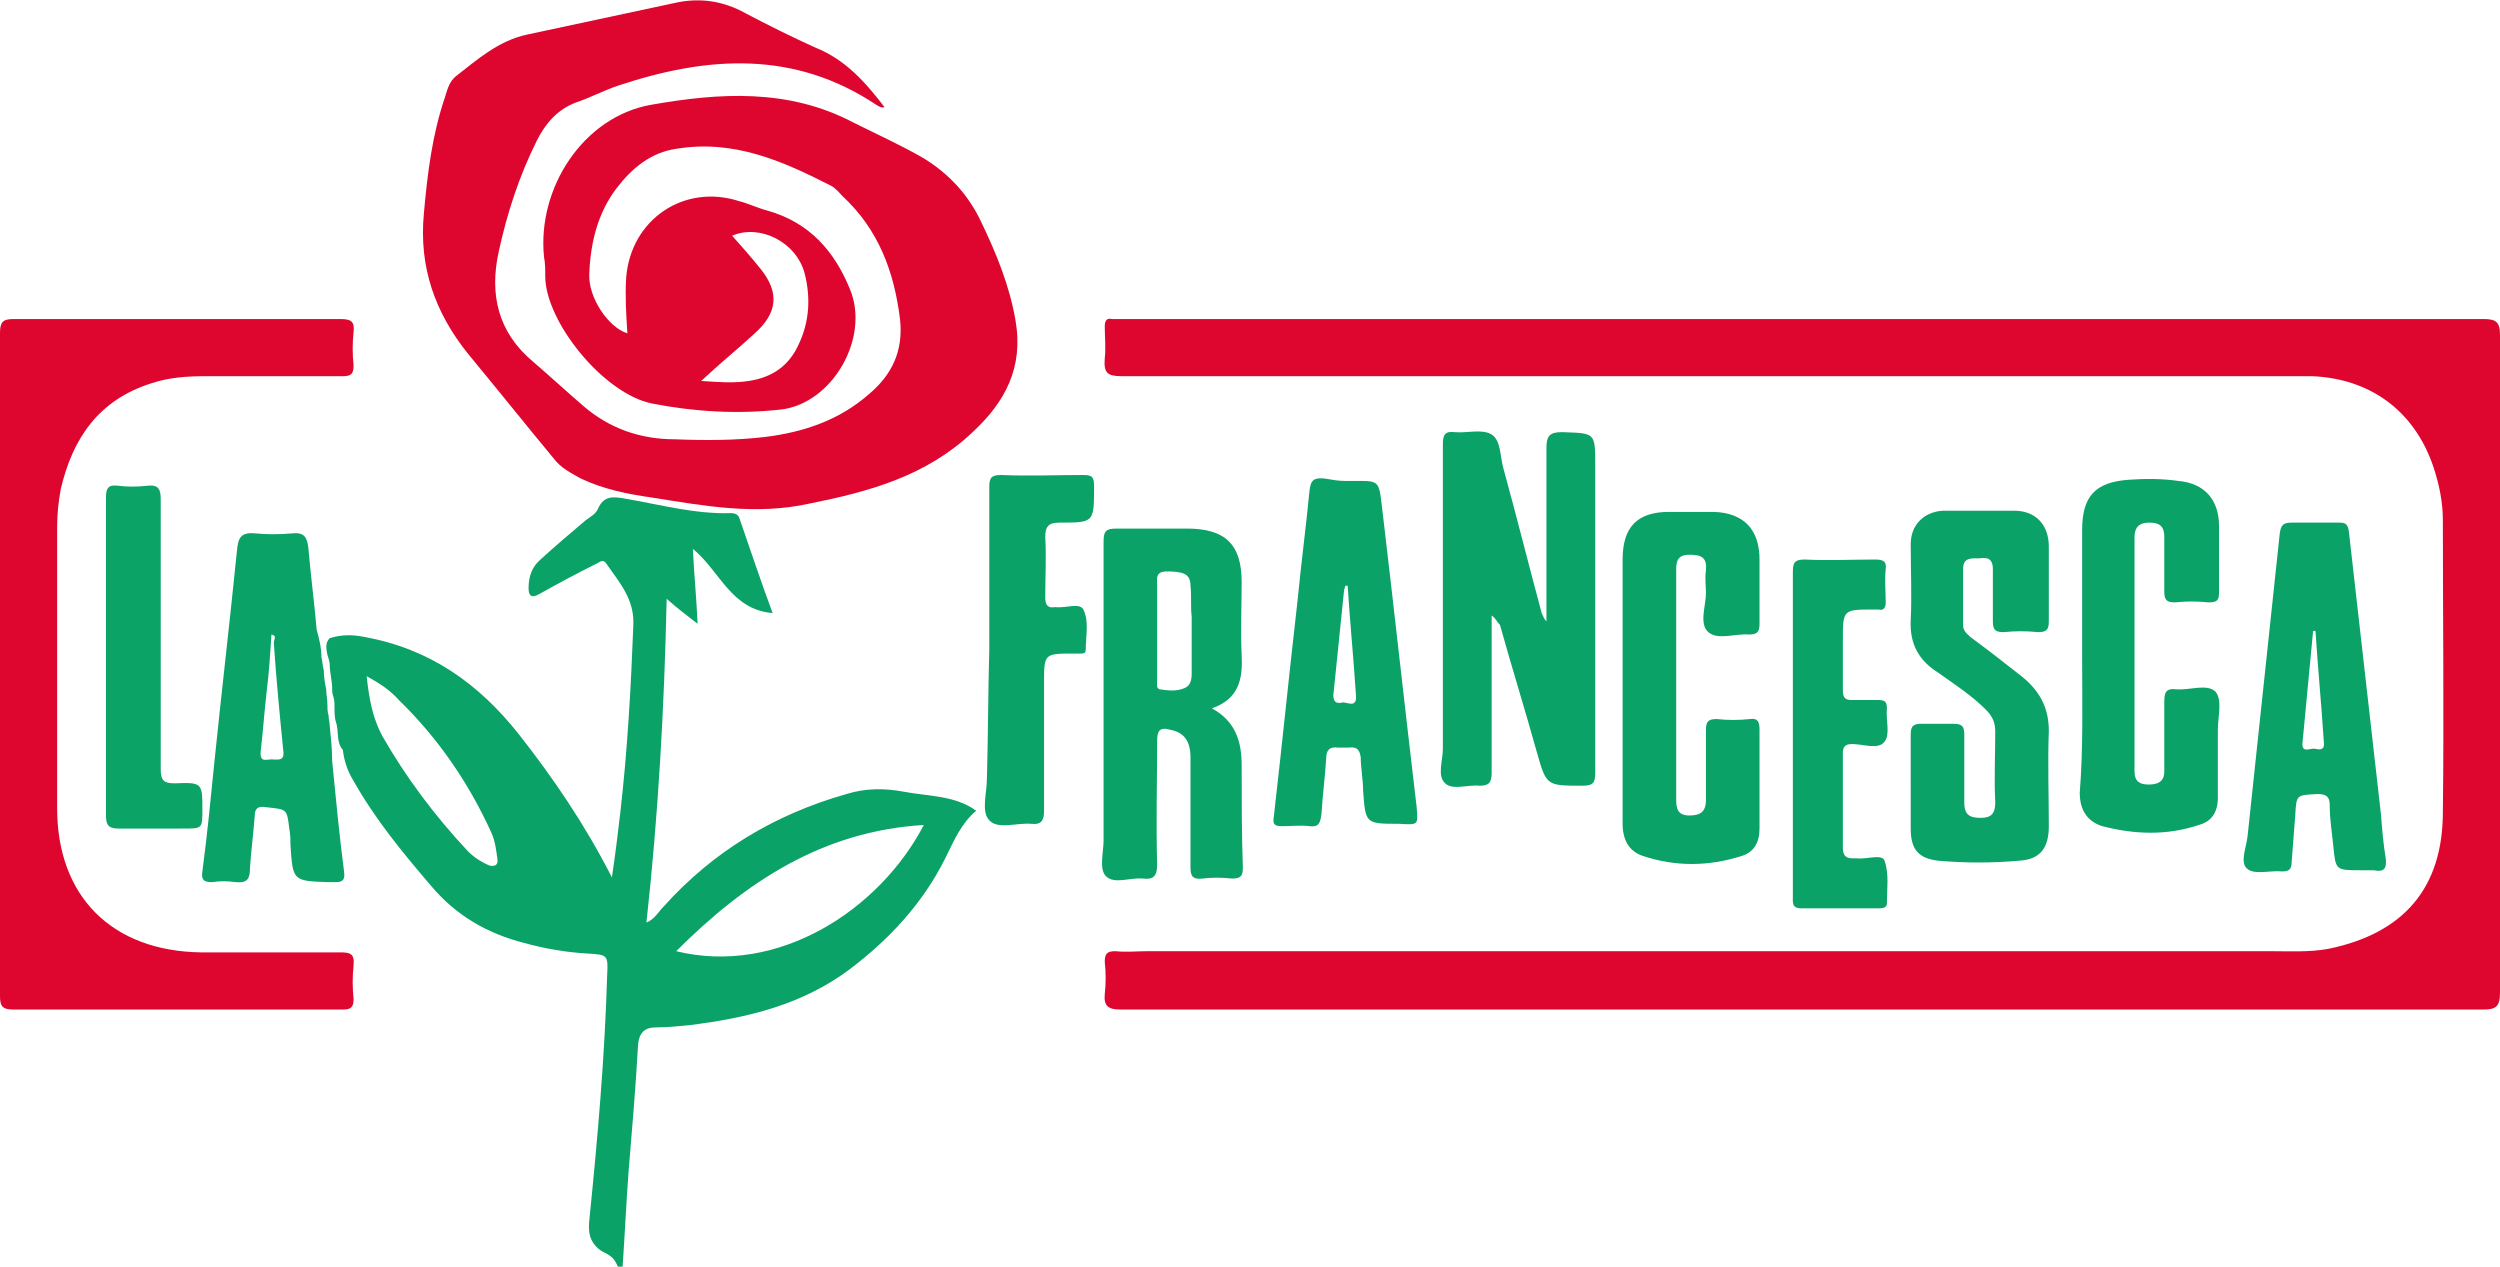 <svg id="Livello_1" xmlns="http://www.w3.org/2000/svg" width="210" height="106.4" viewBox="0 0 210 106.4"><style>.st0{fill:#de062f}.st1{fill:#0ba267}.st2{fill:#0ca367}</style><path class="st0" d="M151.4 84.8H94.1c-1 0-1.4-.3-1.3-1.3.1-.9.1-1.8 0-2.7 0-.7.2-.9.9-.9.9.1 1.8 0 2.7 0h94.2c1.7 0 3.4.1 5-.2 6.3-1.3 9.6-5.1 9.6-11.5.1-8.2 0-16.3 0-24.5 0-1.5-.3-3-.8-4.5-1.6-4.7-5.3-7.4-10.2-7.6h-100c-1.2 0-1.5-.3-1.4-1.5.1-.9 0-1.8 0-2.7 0-.5.2-.7.6-.6h115.2c1 0 1.4.2 1.4 1.3v55.3c0 1.2-.4 1.4-1.4 1.4h-57.2zM0 55.7V28c0-.9.2-1.2 1.1-1.2h27.5c.9 0 1.2.2 1.1 1.1-.1.9-.1 1.9 0 2.8 0 .7-.2.9-.9.9H17.3c-1.6 0-3.1.1-4.6.6-4.4 1.4-6.6 4.6-7.6 8.9-.2 1.1-.3 2.1-.3 3.2v23.6c0 7.4 4.6 12 12.1 12.1h11.7c.8 0 1.2.1 1.1 1.1-.1.9-.1 1.9 0 2.8 0 .7-.2.9-.9.9H1.1c-.9 0-1.1-.3-1.1-1.1v-28z"/><path id="XMLID_26_" class="st1" d="M125.3 51.7v13.2c0 .8-.2 1.1-1 1.1-1-.1-2.3.4-2.9-.2-.7-.6-.2-1.9-.2-2.9V37.3c0-.8.2-1.1 1-1 1 .1 2.3-.3 3.1.2.8.5.7 1.9 1 2.9 1.1 4 2.1 8 3.2 12.1.1.2.2.5.4.7V37.6c0-1 .3-1.3 1.3-1.3 2.8.1 2.8 0 2.8 2.8v25.8c0 .9-.2 1.1-1.1 1.1-3 0-3 0-3.8-2.8-1-3.6-2.1-7.1-3.1-10.7-.3-.3-.3-.5-.7-.8z"/><path id="XMLID_24_" class="st1" d="M160.5 65.9v-4.2c0-.7.2-.9.9-.9h2.7c.7 0 .9.2.9.9v5.7c0 1.1.5 1.3 1.4 1.3s1.2-.4 1.2-1.3c-.1-2 0-3.9 0-5.9 0-.8-.2-1.3-.8-1.9-1.2-1.2-2.6-2.1-4-3.1-1.6-1-2.4-2.4-2.3-4.4.1-2.1 0-4.2 0-6.4 0-1.6 1.1-2.7 2.7-2.8h6c1.8 0 2.9 1.2 2.9 3v6.3c0 .7-.2.9-.9.9-1-.1-1.9-.1-2.9 0-.7 0-.9-.2-.9-.9v-4.4c0-.9-.5-1-1.1-.9-.7 0-1.4-.1-1.4.9v4.7c0 .5.3.7.6 1 1.5 1.1 2.9 2.2 4.3 3.3 1.5 1.2 2.3 2.6 2.3 4.6-.1 2.7 0 5.4 0 8 0 1.8-.7 2.8-2.5 2.9-2.3.2-4.5.2-6.8 0-1.7-.2-2.3-1-2.3-2.7v-3.7z"/><path id="XMLID_23_" class="st1" d="M136.3 57.9V47c0-2.7 1.2-4 3.9-4h3.8c2.5.1 3.8 1.5 3.8 4v5.4c0 .7-.2.9-.9.9-1.1-.1-2.6.5-3.4-.2-.8-.7-.2-2.2-.2-3.3 0-.6-.1-1.3 0-1.9.1-1.1-.4-1.3-1.4-1.3-1.1 0-1.1.7-1.1 1.4v19.2c0 .8.2 1.3 1.1 1.3.8 0 1.4-.2 1.4-1.3v-5.9c0-.7.2-.9.9-.9.9.1 1.9.1 2.8 0 .7-.1.8.3.8.9v8.3c0 1.2-.5 2-1.5 2.3-2.8.9-5.6.9-8.3 0-1.2-.4-1.7-1.4-1.7-2.7V57.9z"/><path id="XMLID_22_" class="st1" d="M174.9 55.3V44.5c0-2.8 1.1-4 3.9-4.2 1.4-.1 2.8-.1 4.2.1 2.2.2 3.4 1.6 3.4 3.8v5.5c0 .7-.1.9-.9.9-.9-.1-1.9-.1-2.8 0-.7 0-.9-.2-.9-.9v-4.6c0-1-.5-1.2-1.3-1.2s-1.2.4-1.2 1.2v19.7c0 .9.5 1.1 1.2 1.1s1.3-.2 1.3-1.1V59c0-.8.1-1.2 1-1.1 1.1.1 2.6-.5 3.3.2.6.7.2 2.1.2 3.2V67c0 1.2-.5 2-1.6 2.3-2.7.9-5.4.8-8.1.1-1.3-.4-1.9-1.4-1.9-2.8.3-3.9.2-7.6.2-11.3z"/><path id="XMLID_18_" class="st1" d="M150.6 61.7V48.1c0-.8.1-1.1 1-1.1 2 .1 3.9 0 5.9 0 .6 0 1 .1.9.8-.1.9 0 1.9 0 2.8 0 .5-.2.7-.6.6h-.4c-2.6 0-2.6 0-2.6 2.6V58c0 .6.2.8.7.8h2.2c.6 0 .8.1.8.7-.1 1 .3 2.2-.2 2.8-.5.7-1.8.2-2.7.2-.6 0-.8.2-.8.8v7.9c0 .6.2.9.8.9h.4c.8.1 2.1-.4 2.3.2.4 1.1.2 2.4.2 3.6 0 .3-.3.4-.6.4h-6.6c-.8 0-.7-.5-.7-1V61.7z"/><path id="XMLID_17_" class="st1" d="M83.1 54.5V40.9c0-.8.2-1 1-1 2.3.1 4.6 0 6.9 0 .8 0 .9.2.9 1 0 3 0 3-2.9 3-.9 0-1.2.3-1.2 1.2.1 1.7 0 3.4 0 5.1 0 .6.2.9.8.8h.1c.8.1 2-.4 2.3.2.5 1 .2 2.2.2 3.4 0 .2-.1.3-.4.3h-.6c-2.5 0-2.5 0-2.5 2.5v10.7c0 .8-.2 1.2-1.1 1.1-1.2-.1-2.8.5-3.5-.3-.7-.7-.2-2.3-.2-3.5.1-3.6.1-7.3.2-10.9z"/><path id="XMLID_16_" class="st2" d="M8.9 55.2V41.8c0-.8.2-1.1 1-1 .8.1 1.6.1 2.5 0 .9-.1 1.1.3 1.1 1.1v22.7c0 1 .3 1.2 1.2 1.2 2.3-.1 2.3 0 2.3 2.2 0 1.6 0 1.6-1.6 1.6H10c-.8 0-1.1-.2-1.1-1.1V55.2z"/><g id="XMLID_31_"><path id="XMLID_37_" class="st1" d="M75.9 66.5c-1.6-.3-3.2-.3-4.8.2-6 1.7-11.2 4.8-15.4 9.5-.4.4-.7 1-1.4 1.3 1-9.1 1.5-18 1.7-27.2.9.8 1.7 1.4 2.6 2.1-.1-2.2-.3-4.2-.4-6.3 2.3 1.9 3.2 5.1 6.7 5.4-1-2.7-1.9-5.4-2.8-8-.1-.3-.4-.4-.7-.4-3 .1-5.9-.7-8.8-1.2-1.1-.2-1.9-.3-2.4.9-.2.4-.6.6-1 .9-1.3 1.1-2.6 2.2-3.8 3.3-.7.6-1 1.4-1 2.4 0 .6.2.9.9.5 1.6-.9 3.1-1.7 4.7-2.5.3-.1.6-.5.9-.1 1.1 1.6 2.4 3 2.3 5.2-.2 5.3-.5 10.6-1.1 15.8-.2 1.7-.4 3.4-.7 5.4-2.3-4.5-4.9-8.3-7.8-12-3.4-4.3-7.5-7.2-13-8.2-1-.2-1.9-.2-2.9.1-.4.4-.3.9-.2 1.4.1.3.2.6.2.9 0 .6.2 1.3.2 1.9 0 .2 0 .5.1.7.1.3.1.7.1 1 0 .4 0 .7.1 1.1.3.8 0 1.7.6 2.4.1.9.4 1.8.9 2.6 1.8 3.2 4.1 6 6.5 8.8 2.1 2.5 4.7 4 7.8 4.8 1.8.5 3.6.8 5.4.9 1.6.1 1.7.1 1.6 1.8-.2 6.9-.8 13.7-1.5 20.6-.1 1 0 1.8.9 2.5.6.4 1.1.4 1.5 1.4h.4c.2-3 .3-5.3.5-8 .3-3.6.6-7.1.8-10.7.1-.9.5-1.4 1.5-1.4s1.9-.1 2.9-.2c4.8-.6 9.4-1.7 13.4-4.7 3.3-2.5 6.1-5.5 8-9.3.7-1.4 1.3-2.9 2.6-4-1.8-1.3-4-1.2-6.1-1.6zm-34.8 6.2c-.7-.3-1.3-.7-1.8-1.2-2.8-3-5.2-6.2-7.2-9.7-.8-1.5-1.1-3.1-1.3-5 1.1.6 2 1.2 2.7 2 3.3 3.2 5.9 7 7.8 11.2.3.7.4 1.5.5 2.3 0 .4-.3.5-.7.4zm15.7 7.2c5.8-5.8 12.3-10.1 20.8-10.6-3.7 7.1-12.2 12.7-20.8 10.6z"/></g><g id="XMLID_3_"><path id="XMLID_45_" class="st0" d="M85.3 26.9c-.5-2.9-1.6-5.6-2.9-8.3-1.1-2.3-2.7-4-4.8-5.3-1.9-1.1-3.9-2-5.9-3-5.5-2.9-11.3-2.5-17-1.5s-9.6 7-9 12.8c.1.5.1 1 .1 1.6 0 3.8 4.9 9.9 9 10.7 3.6.7 7.2.9 10.8.5 4.3-.5 7.5-6 5.8-10.1-1.3-3.2-3.4-5.6-6.9-6.6-.8-.2-1.6-.6-2.4-.8-4.6-1.5-9.1 1.5-9.5 6.4-.1 1.6 0 3.1.1 4.7-1.6-.5-3.3-3-3.2-5 .1-2.6.7-5.1 2.3-7.2 1.3-1.7 2.9-3 5-3.3 4.8-.8 8.9 1 13 3.1.4.2.7.6 1 .9 3 2.8 4.3 6.3 4.8 10.3.3 2.7-.7 4.7-2.6 6.3-2.5 2.2-5.5 3.2-8.7 3.6-2.5.3-5.1.3-7.6.2-2.9 0-5.5-.9-7.7-2.8-1.4-1.2-2.8-2.5-4.2-3.7-3-2.5-3.7-5.7-2.9-9.3.7-3.2 1.7-6.3 3.2-9.3.7-1.4 1.7-2.6 3.3-3.2 1.2-.4 2.3-1 3.5-1.4 7.5-2.5 14.8-3 21.7 1.6.2.1.4.3.7.2-1.6-2.1-3.3-4-5.8-5-2-.9-4-1.9-5.9-2.9-1.8-1-3.7-1.3-5.7-.9L44.3 2.9c-2.4.5-4.2 2.1-6 3.5-.5.4-.7 1-.9 1.7-1.1 3.2-1.5 6.5-1.8 9.9-.4 4.4.9 8.2 3.7 11.7 2.4 2.9 4.8 5.9 7.2 8.8.6.8 1.4 1.2 2.3 1.7 1.9.9 3.9 1.3 6 1.6 4.4.7 8.7 1.5 13.2.5 5-1 9.8-2.3 13.7-6 2.7-2.5 4.3-5.4 3.6-9.4zM63.4 28c1.9-1.7 2.1-3.4.5-5.4-.8-1-1.6-1.9-2.4-2.8 2.3-1 5.4.5 6.1 3.2.5 2 .4 4-.5 5.9-.8 1.8-2.2 2.8-4.2 3.1-1.3.2-2.5.1-4 0 1.6-1.5 3.1-2.7 4.5-4z"/></g><g id="XMLID_12_"><path id="XMLID_39_" class="st1" d="M104.3 64.3c0-2-.5-3.7-2.5-4.8 2.3-.8 2.6-2.5 2.5-4.5s0-4.1 0-6.1c0-3.2-1.4-4.5-4.6-4.5h-5.9c-.9 0-1.1.2-1.1 1.1v25.1c0 1-.4 2.4.2 3 .7.7 2 .1 3.1.2.9.1 1.2-.2 1.2-1.2-.1-3.5 0-6.9 0-10.4 0-1 .4-1.1 1.1-.9 1.1.2 1.7.9 1.7 2.3v9.2c0 .7.1 1.1 1 1 .8-.1 1.6-.1 2.5 0 .7 0 .9-.2.9-.9-.1-2.8-.1-5.7-.1-8.6zm-4.2-12.5v4.8c0 .5-.1 1-.6 1.2-.7.3-1.4.2-2.1.1-.3-.1-.2-.5-.2-.8v-7.9c0-.5-.2-1.2.8-1.2 1.4 0 2 .2 2 1.2.1.8 0 1.7.1 2.6z"/></g><g id="XMLID_5_"><path id="XMLID_41_" class="st1" d="M119 67.8c-1-8.4-1.9-16.7-2.9-25.1-.3-2.5-.2-2.3-2.8-2.3h-.3c-.6 0-1.1-.1-1.7-.2-.9-.1-1.2.1-1.3 1-.3 3.1-.7 6.1-1 9.2-.7 6.1-1.3 12.1-2 18.2-.1.6 0 .8.7.8.8 0 1.6-.1 2.3 0 .8.1.9-.3 1-1 .1-1.6.3-3.1.4-4.7 0-.7.3-1 1-.9h.9c.7-.1.9.2 1 .8 0 .9.2 1.9.2 2.8.2 2.8.2 2.8 3 2.8 1.7.1 1.6.1 1.5-1.4zm-6.2-8.8c-.4.1-.8.1-.8-.6.3-2.9.6-5.8.9-8.8 0-.1.1-.3.1-.4h.2c.2 3.1.5 6.1.7 9.2.1 1.1-.7.6-1.1.6z"/></g><g id="XMLID_4_"><path id="XMLID_43_" class="st1" d="M200.4 72.1c-.2-1.2-.3-2.4-.4-3.7-.9-7.9-1.8-15.9-2.7-23.8-.1-.6-.3-.7-.8-.7h-4c-.7 0-.9.2-1 .9-.9 8.5-1.8 16.9-2.7 25.4-.1 1-.7 2.3 0 2.8.6.5 1.9.1 2.9.2.6 0 .8-.2.8-.8l.3-3.9c.1-1.8.1-1.7 1.9-1.8.8 0 1 .3 1 1 0 1.2.2 2.3.3 3.4.2 2 .2 2 2.3 2h1.1c.9.2 1.1-.2 1-1zm-5.9-9.2c-.4-.1-1.1.4-1.1-.4.3-3.2.6-6.3.9-9.5h.2c.2 3.1.5 6.2.7 9.3.1.7-.3.7-.7.6z"/></g><g id="XMLID_1_"><path id="XMLID_34_" class="st1" d="M28.9 73.2c-.4-3.1-.7-6.2-1-9.3 0-1-.1-1.9-.2-2.9 0-.3-.1-.6-.1-.9-.1-.3-.1-.7-.1-1 0-.4-.1-.8-.1-1.2-.1-.5-.2-1-.2-1.6-.1-.3-.1-.7-.2-1.1 0-.8-.2-1.6-.4-2.3-.2-2.3-.5-4.6-.7-6.9-.1-.8-.3-1.3-1.3-1.2-1.1.1-2.2.1-3.2 0-1.2-.1-1.4.4-1.5 1.5-.6 6-1.3 11.9-1.9 17.8-.3 3-.6 6.1-1 9.1-.1.7.1.9.8.9.7-.1 1.3-.1 2 0 1 .1 1.2-.3 1.2-1.2.1-1.5.3-3 .4-4.4 0-.6.3-.8.9-.7 1.8.2 1.8.1 2 1.8.1.5.1 1 .1 1.4.2 3 .2 3 3.2 3.1h.6c.6 0 .8-.2.7-.9zM23 63.8c-.5-.1-1.2.4-1.1-.7.2-1.7.3-3.3.5-5 .2-1.6.3-3.2.4-4.8.5.1.2.4.2.7.2 3 .5 6.1.8 9.1.1.8-.4.7-.8.7z"/></g></svg>
